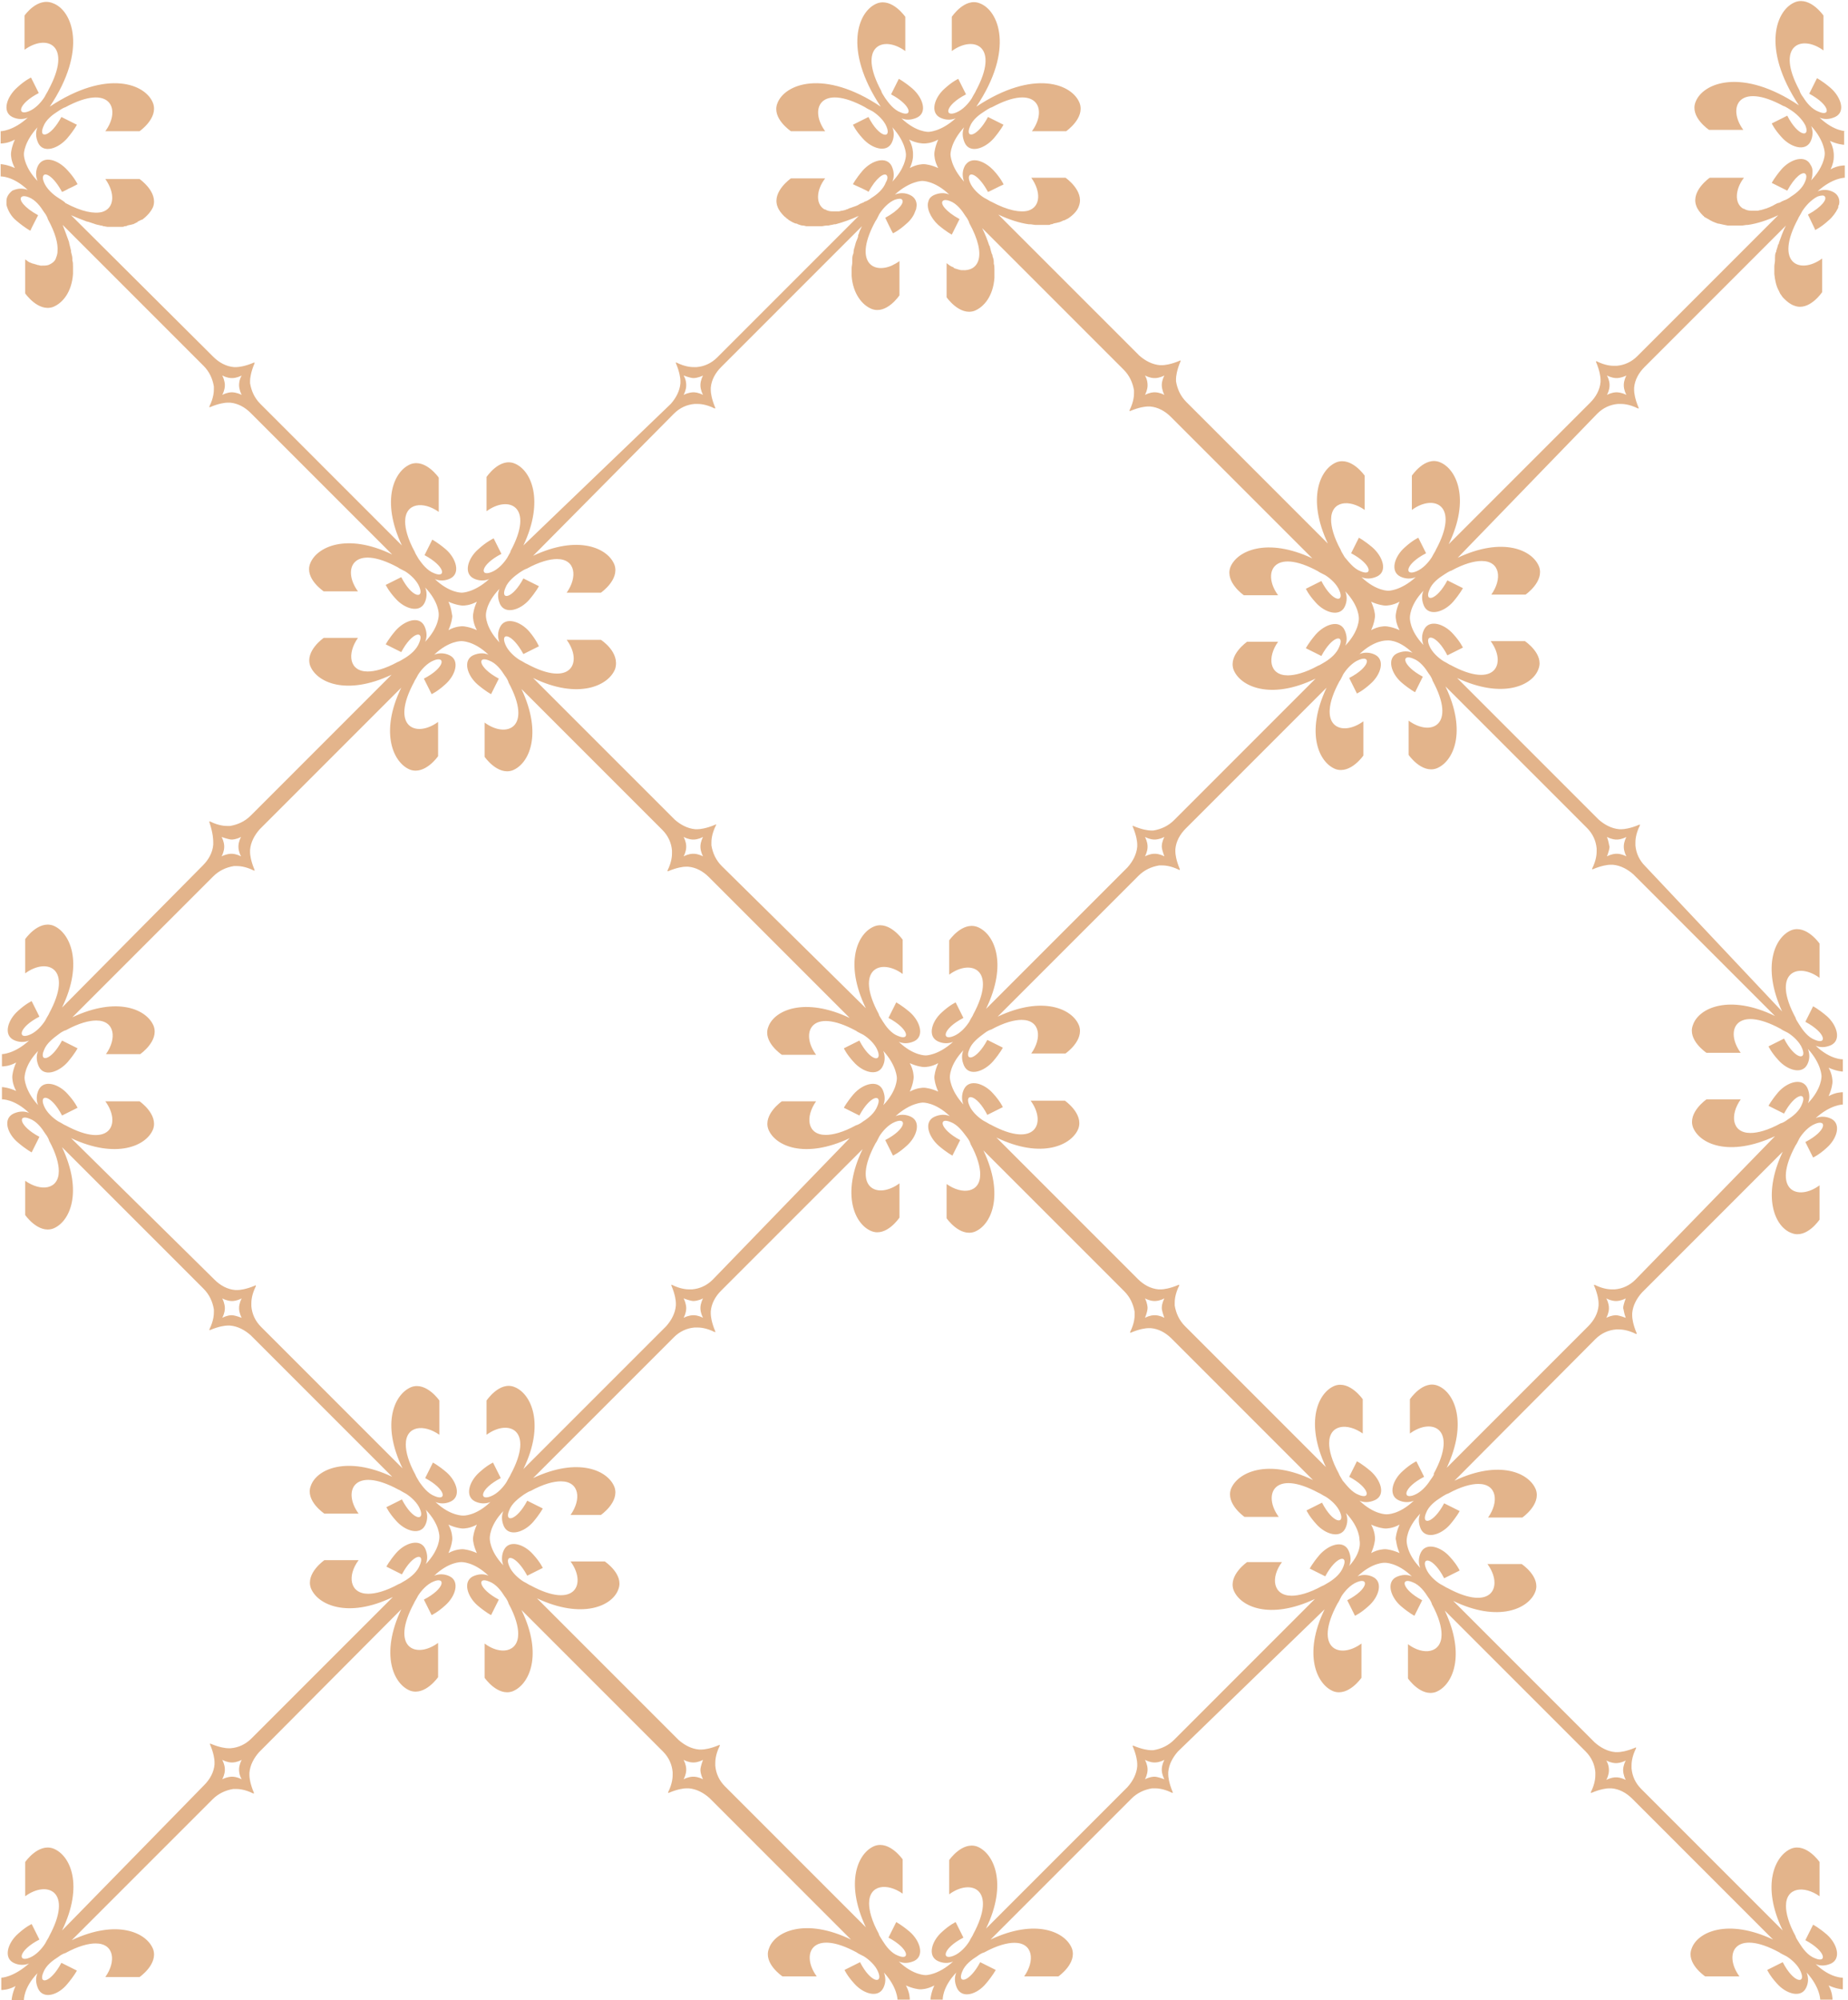 <?xml version="1.0" encoding="utf-8"?>
<!-- Generator: Adobe Illustrator 27.1.1, SVG Export Plug-In . SVG Version: 6.00 Build 0)  -->
<svg version="1.1" id="Layer_1" xmlns="http://www.w3.org/2000/svg" xmlns:xlink="http://www.w3.org/1999/xlink" x="0px" y="0px"
	 viewBox="0 0 286 309.5" style="enable-background:new 0 0 286 309.5;" xml:space="preserve">
<path style="fill:#E3B48B;" d="M285.8,20.3c0,0-1.9,0.1-4.2-2.1c0.7,0.3,1.5,0.3,2.4-0.1c1.7-0.8,0.9-3.1-0.7-4.5
	c-1.3-1.1-2.1-1.5-2.1-1.5s-1.2,2.4-1.2,2.4c3.2,1.7,3.4,3.6,1.5,2.8c-1.1-0.4-1.9-1.4-2.4-2.2c0,0,0,0,0,0c-0.4-0.5-0.6-1-0.6-1.1
	h0c0,0,0,0,0,0c0,0,0,0,0,0c0,0,0,0,0,0c0,0,0,0,0,0c-3.8-7,0.3-8.7,3.7-6.2V2.4c0,0-2-2.9-4.3-2.1c-3,1.1-5.4,7.1,0.5,16
	c-8.8-5.9-14.9-3.5-16-0.5c-0.9,2.3,2.1,4.3,2.1,4.3l5.3,0c-2.5-3.4-0.8-7.5,6.2-3.7c0,0,0,0,0,0c0,0,0,0,0,0c0,0,0,0,0,0
	c0.1,0,0.5,0.2,1.1,0.6c0.8,0.5,1.8,1.4,2.3,2.4c0.8,1.9-1.1,1.8-2.8-1.5c0,0-2.4,1.2-2.4,1.2s0.4,0.9,1.5,2.1
	c1.4,1.6,3.7,2.3,4.5,0.7c0.4-0.8,0.4-1.7,0.1-2.4c2.1,2.3,2.1,4.2,2.1,4.2s0,0,0,0.1c0,0.4-0.2,2.1-2.1,4.1c0.2-0.5,0.2-1,0.2-1.5
	c0-0.3-0.1-0.6-0.3-0.9c-0.8-1.6-3.1-0.9-4.5,0.7c-1.1,1.3-1.5,2.1-1.5,2.1s0,0,0,0c0,0,0,0,0,0s2.4,1.2,2.4,1.2
	c1.2-2.2,2.4-3,2.8-2.6c0.2,0.2,0.2,0.6,0,1.1c-0.4,1.1-1.4,1.9-2.2,2.4c-0.5,0.4-1,0.6-1.1,0.6c0,0,0,0,0,0c0,0,0,0,0,0
	c0,0,0,0,0,0c-0.1,0.1-0.3,0.1-0.4,0.2c-0.2,0.1-0.3,0.2-0.5,0.2c-0.3,0.1-0.6,0.3-0.8,0.4c-0.1,0.1-0.3,0.1-0.4,0.2
	c-0.2,0.1-0.3,0.1-0.5,0.2c-0.2,0.1-0.4,0.1-0.6,0.2c-0.1,0-0.3,0.1-0.4,0.1c-0.2,0-0.3,0.1-0.5,0.1c-0.1,0-0.2,0-0.3,0
	c-0.2,0-0.3,0-0.5,0c-0.1,0-0.2,0-0.2,0c-0.4,0-0.8-0.1-1.1-0.3c0,0,0,0-0.1,0c-1.4-0.8-1.3-3,0.1-4.8h0c0,0,0,0,0,0h-5.3
	c0,0-2.9,2-2.1,4.3c0.2,0.6,0.6,1.1,1.1,1.6c0,0,0.1,0,0.1,0.1c0.1,0.1,0.3,0.2,0.5,0.3c0,0,0.1,0.1,0.2,0.1
	c0.1,0.1,0.3,0.2,0.5,0.3c0.1,0,0.1,0.1,0.2,0.1c0.2,0.1,0.3,0.1,0.5,0.2c0.1,0,0.2,0.1,0.3,0.1c0,0,0,0,0.1,0
	c0.4,0.1,0.9,0.2,1.4,0.3c0.1,0,0.1,0,0.2,0c0.2,0,0.5,0,0.7,0c0.1,0,0.2,0,0.2,0c0.3,0,0.5,0,0.8,0c0.1,0,0.1,0,0.2,0
	c0.3,0,0.6-0.1,0.9-0.1c0,0,0.1,0,0.1,0c1.4-0.2,3-0.7,4.7-1.5l-21.8,21.8c-0.9,0.9-2,1.4-3.2,1.5c-0.2,0-0.3,0-0.4,0h0
	c-0.3,0-1.3,0-2.7-0.7c0,0-0.1,0-0.1,0c0,0,0,0.1,0,0.1c0.6,1.4,0.7,2.4,0.7,2.7c0,0.1,0,0.2,0,0.4c-0.1,1.2-0.7,2.3-1.6,3.2
	l-21.9,21.9c3.4-7,1.2-11.7-1.4-12.7c-2.3-0.9-4.3,2.1-4.3,2.1v5.3c3.4-2.5,7.5-0.8,3.7,6.2c0,0,0,0,0,0c0,0,0,0,0,0
	c0,0.1-0.3,0.5-0.6,1.1c-0.5,0.8-1.4,1.8-2.4,2.2c-1.9,0.8-1.8-1.1,1.5-2.8c0,0-1.2-2.4-1.2-2.4s-0.9,0.4-2.1,1.5
	c-1.6,1.4-2.3,3.7-0.7,4.5c0.8,0.4,1.7,0.4,2.4,0.1c-2.3,2.1-4.2,2.1-4.2,2.1s-1.9,0.1-4.2-2.1c0.7,0.3,1.5,0.3,2.4-0.1
	c1.7-0.8,0.9-3.1-0.7-4.5c-1.3-1.1-2.1-1.5-2.1-1.5s-1.2,2.4-1.2,2.4c3.2,1.7,3.4,3.6,1.5,2.8c-1.1-0.4-1.9-1.5-2.5-2.2
	c-0.3-0.5-0.6-1-0.6-1.1c0,0,0,0,0,0c0,0,0,0,0,0v0c-1.1-2-1.5-3.6-1.5-4.7c0-2.9,2.8-3.2,5.2-1.5v-5.3c0,0-2-2.9-4.3-2.1
	c-2.6,1-4.7,5.6-1.4,12.6l-21.9-21.9c-0.9-0.9-1.4-2-1.6-3.2c0-0.2,0-0.3,0-0.4v0c0-0.3,0.1-1.3,0.7-2.7c0-0.1,0-0.2-0.1-0.1
	c-1.4,0.6-2.4,0.7-2.7,0.7c-0.1,0-0.2,0-0.4,0c-1.2-0.1-2.3-0.7-3.2-1.5l-21.8-21.8c1.7,0.8,3.3,1.3,4.7,1.5c0.1,0,0.1,0,0.2,0
	c0.3,0,0.6,0.1,0.9,0.1c0.1,0,0.2,0,0.3,0c0.3,0,0.5,0,0.7,0c0.1,0,0.2,0,0.3,0c0.2,0,0.4,0,0.6,0c0.2,0,0.3,0,0.4-0.1
	c0.1,0,0.3,0,0.4-0.1c0.3-0.1,0.6-0.1,0.8-0.2c0,0,0,0,0.1,0c0.3-0.1,0.5-0.2,0.7-0.3c0,0,0.1,0,0.1,0c0.2-0.1,0.4-0.2,0.6-0.3
	c0,0,0,0,0,0c0.9-0.6,1.5-1.3,1.7-2c0.8-2.3-2.1-4.3-2.1-4.3h-5.3c0,0,0,0,0,0h0c1.5,2.1,1.5,4.5-0.5,5.1c-1.2,0.3-3.1,0-5.7-1.4h0
	v0c0,0,0,0,0,0c-0.1,0-0.5-0.3-1.1-0.6h0c-0.8-0.5-1.8-1.4-2.2-2.4c-0.2-0.5-0.2-0.8-0.1-1c0.3-0.6,1.6,0.1,2.9,2.5c0,0,0,0,0,0
	c0.1,0,1.8-0.9,2.3-1.1c0.1,0,0.1-0.1,0.1-0.1l0,0c0,0,0,0,0,0s-0.4-0.9-1.5-2.1c-1.3-1.4-3.1-2.1-4.1-1.2c0,0,0,0,0,0
	c-0.1,0.1-0.3,0.3-0.4,0.5c0,0,0,0,0,0c0,0,0,0,0,0c-0.4,0.8-0.4,1.6-0.1,2.4c-2.1-2.3-2.1-4.2-2.1-4.2h0c0-0.1,0-1.9,2.1-4.2
	c-0.3,0.7-0.3,1.5,0.1,2.4c0.8,1.7,3.1,0.9,4.5-0.7c1.1-1.3,1.5-2.1,1.5-2.1s-2.4-1.2-2.4-1.2c-1.7,3.2-3.6,3.4-2.8,1.5
	c0.4-1.1,1.5-1.9,2.3-2.4c0.6-0.4,1-0.6,1.1-0.6c0,0,0,0,0,0c0,0,0,0,0,0c0,0,0,0,0,0c7-3.8,8.7,0.3,6.2,3.7l5.3,0
	c0,0,2.9-2,2.1-4.3c-1.1-3-7.1-5.4-16,0.5c5.9-8.8,3.5-14.9,0.5-16c-2.3-0.9-4.3,2.1-4.3,2.1v5.3c3.4-2.5,7.5-0.8,3.7,6.2
	c0,0,0,0,0,0c0,0,0,0,0,0c0,0,0,0,0,0c0,0,0,0,0,0h0c0,0.1-0.3,0.5-0.6,1.1c0,0,0,0,0,0c-0.5,0.8-1.4,1.8-2.4,2.2
	c-1.9,0.8-1.8-1.1,1.5-2.8c0,0-1.2-2.4-1.2-2.4s-0.9,0.4-2.1,1.5c-1.6,1.4-2.3,3.7-0.7,4.5c0.8,0.4,1.7,0.4,2.4,0.1
	c-2.3,2.1-4.2,2.1-4.2,2.1s-1.9,0.1-4.2-2.1c0.7,0.3,1.5,0.3,2.4-0.1c1.7-0.8,0.9-3.1-0.7-4.5c-1.3-1.1-2.1-1.5-2.1-1.5
	s-1.2,2.4-1.2,2.4c3.2,1.7,3.4,3.6,1.5,2.8c-1.1-0.4-1.9-1.5-2.4-2.2c-0.3-0.5-0.6-0.9-0.6-1.1c0,0,0,0,0,0c0,0,0,0,0,0c0,0,0,0,0,0
	c0,0,0,0,0,0c0,0,0,0,0,0c0,0,0,0,0,0c-3.8-7,0.3-8.7,3.7-6.2l0-5.3c0,0-2-2.9-4.3-2.1c-3,1.1-5.4,7.1,0.5,16
	c-8.8-5.9-14.9-3.5-16-0.5c-0.9,2.3,2.1,4.3,2.1,4.3l5.3,0c-2.5-3.4-0.8-7.5,6.2-3.7c0,0,0,0,0,0c0,0,0,0,0,0c0,0,0,0,0,0
	c0,0,0,0,0,0c0,0,0,0,0,0c0.1,0.1,0.5,0.3,1.1,0.6c0,0,0,0,0,0c0.8,0.5,1.8,1.4,2.2,2.4c0.8,1.9-1.1,1.8-2.8-1.5
	c0,0-2.4,1.2-2.4,1.2s0.4,0.9,1.5,2.1c1.4,1.6,3.7,2.3,4.5,0.7c0.4-0.8,0.4-1.7,0.1-2.4c2.1,2.3,2.1,4.2,2.1,4.2s0,0,0,0.1
	c0,0.4-0.2,2.1-2.1,4.1c0.3-0.7,0.3-1.5-0.1-2.4c0,0,0,0,0,0c0,0,0,0,0,0c-0.8-1.6-3.1-0.9-4.5,0.7c-1.1,1.3-1.5,2.1-1.5,2.1
	s0,0,0,0c0,0,0,0,0,0s0.6,0.3,1.3,0.6c0.6,0.3,1.1,0.5,1.1,0.6c0,0,0,0,0,0c1.2-2.2,2.4-3,2.8-2.6c0.2,0.2,0.2,0.6-0.1,1.1
	c-0.4,1.1-1.4,1.9-2.2,2.4c-0.5,0.4-1,0.6-1.1,0.6c0,0,0,0,0,0c0,0,0,0,0,0c0,0,0,0,0,0c-0.1,0.1-0.3,0.2-0.4,0.2
	c-0.1,0.1-0.3,0.1-0.4,0.2c-0.3,0.2-0.6,0.3-0.9,0.4c-0.1,0-0.2,0.1-0.3,0.1c-0.2,0.1-0.4,0.1-0.5,0.2c-0.2,0.1-0.4,0.1-0.5,0.2
	c-0.2,0-0.3,0.1-0.5,0.1c-0.2,0-0.3,0.1-0.5,0.1c-0.1,0-0.2,0-0.3,0c-0.2,0-0.3,0-0.5,0c-0.1,0-0.2,0-0.2,0c-0.4,0-0.8-0.1-1.1-0.3
	c0,0,0,0-0.1,0c-1.4-0.8-1.3-3,0.1-4.8h0c0,0,0,0,0,0h-5.3c0,0-2.9,2-2.1,4.3c0.2,0.6,0.6,1.1,1.1,1.6c0,0,0,0,0,0
	c0.2,0.1,0.3,0.3,0.5,0.4c0,0,0.1,0,0.1,0.1c0.2,0.1,0.3,0.2,0.5,0.3c0.1,0,0.1,0.1,0.2,0.1c0.2,0.1,0.4,0.2,0.6,0.2
	c0.1,0,0.1,0.1,0.2,0.1c0.3,0.1,0.5,0.2,0.8,0.2c0.2,0,0.4,0.1,0.5,0.1c0.1,0,0.2,0,0.3,0c0.2,0,0.4,0,0.7,0c0.1,0,0.2,0,0.3,0
	c0.2,0,0.5,0,0.7,0c0.1,0,0.2,0,0.3,0c0.3,0,0.5-0.1,0.8-0.1c0.1,0,0.2,0,0.3,0c0.3-0.1,0.6-0.1,0.9-0.2c0.1,0,0.1,0,0.2,0
	c1.1-0.3,2.3-0.7,3.6-1.3l-21.9,21.9c-0.9,0.9-2,1.4-3.2,1.5c-0.2,0-0.3,0-0.4,0h0c-0.3,0-1.3,0-2.7-0.7c-0.1,0-0.2,0-0.1,0.1
	c0.6,1.4,0.7,2.4,0.7,2.7c0,0.1,0,0.2,0,0.4c-0.1,1.2-0.7,2.3-1.5,3.2L81,84.4c3.3-7,1.2-11.7-1.4-12.7c-2.3-0.9-4.3,2.1-4.3,2.1
	v5.3c3.4-2.5,7.5-0.8,3.7,6.2l0,0c0,0,0,0,0,0c0,0,0,0,0,0v0c0,0,0,0,0,0c0,0,0,0,0,0.1l-0.5,0.9c-0.5,0.8-1.4,1.8-2.4,2.2
	c-1.9,0.8-1.8-1.1,1.5-2.8c0,0-1.2-2.4-1.2-2.4S75.3,83.8,74,85c-1.6,1.4-2.3,3.7-0.7,4.5c0.8,0.4,1.7,0.4,2.4,0.1
	c-2.3,2.1-4.2,2.1-4.2,2.1s-1.9,0.1-4.2-2.1c0.7,0.3,1.6,0.3,2.4-0.1c1.6-0.8,0.9-3.1-0.7-4.5c-1.3-1.1-2.1-1.5-2.1-1.5
	s-1.2,2.4-1.2,2.4c3.2,1.7,3.4,3.6,1.5,2.8c-1.1-0.4-1.9-1.5-2.4-2.2c-0.3-0.5-0.6-1-0.6-1.1c0,0,0,0,0,0c0,0,0,0,0,0s0,0,0,0
	c0,0,0,0,0,0c-1.1-2-1.5-3.6-1.5-4.7c0-2.9,2.8-3.2,5.2-1.5v-5.3c0,0-2-2.9-4.3-2.1c-2.6,1-4.7,5.6-1.4,12.6L40.3,62.5
	c-0.9-0.9-1.4-2-1.6-3.2c0-0.2,0-0.3,0-0.4v0c0-0.3,0.1-1.3,0.7-2.7c0,0,0-0.1,0-0.1c0,0-0.1,0-0.1,0c-1.4,0.6-2.4,0.7-2.7,0.7
	c-0.1,0-0.2,0-0.4,0c-1.2-0.1-2.3-0.7-3.2-1.6L11,33.3c0.9,0.4,1.7,0.7,2.5,1c0,0,0,0,0.1,0c0.3,0.1,0.6,0.2,0.9,0.3
	c0.1,0,0.2,0.1,0.3,0.1c0.3,0.1,0.5,0.1,0.8,0.2c0.1,0,0.2,0,0.4,0.1c0.2,0,0.5,0.1,0.7,0.1c0.1,0,0.3,0,0.4,0c0.2,0,0.4,0,0.7,0
	c0.1,0,0.3,0,0.4,0c0.2,0,0.4,0,0.6,0c0.2,0,0.3,0,0.5-0.1c0.1,0,0.3,0,0.4-0.1c0.3-0.1,0.6-0.1,0.8-0.2c0,0,0.1,0,0.1,0
	c0.2-0.1,0.4-0.2,0.6-0.3c0,0,0.1,0,0.1-0.1c0.2-0.1,0.4-0.2,0.6-0.3c0,0,0,0,0.1,0c0.8-0.6,1.4-1.3,1.7-2c0.8-2.3-2.1-4.3-2.1-4.3
	h-5.3c0,0,0,0,0,0h0c1.5,2.1,1.5,4.5-0.5,5.1c-1.2,0.3-3.1,0-5.7-1.4c0,0,0,0,0,0C10,31.2,9.6,31,9,30.6c0,0,0,0,0,0
	c-0.8-0.5-1.8-1.4-2.2-2.4c-0.2-0.5-0.2-0.8-0.1-1c0.3-0.6,1.6,0.1,2.9,2.5c0,0,0,0,0,0c0,0,0.5-0.2,1-0.5c0.7-0.3,1.4-0.7,1.4-0.7
	s0,0,0,0c0,0,0,0,0,0s-0.4-0.9-1.5-2.1C9,24.7,6.8,24,5.9,25.6c0,0,0,0,0,0c0,0,0,0,0,0c-0.4,0.8-0.4,1.6-0.1,2.4
	c-1.9-2-2.1-3.7-2.1-4.1c0,0,0-0.1,0-0.1S3.7,22,5.8,19.7c-0.3,0.7-0.3,1.5,0.1,2.4c0.8,1.7,3.1,0.9,4.5-0.7
	c1.1-1.3,1.5-2.1,1.5-2.1s-2.4-1.2-2.4-1.2c-1.7,3.2-3.6,3.4-2.8,1.5c0.4-1.1,1.5-1.9,2.3-2.4c0.6-0.4,1-0.6,1.1-0.6c0,0,0,0,0,0
	c0,0,0,0,0,0c0,0,0,0,0,0c7-3.8,8.7,0.3,6.2,3.7l5.3,0c0,0,2.9-2,2.1-4.3c-1.1-3-7.1-5.4-16,0.5c5.9-8.8,3.5-14.9,0.5-16
	C5.8-0.5,3.8,2.4,3.8,2.4v5.3c3.4-2.5,7.5-0.8,3.7,6.2c0,0,0,0,0,0c0,0,0,0,0,0c0,0,0,0,0,0c0,0,0,0,0,0h0c0,0.1-0.3,0.5-0.6,1.1
	c0,0,0,0,0,0c-0.5,0.8-1.4,1.8-2.4,2.2c-1.9,0.8-1.8-1.1,1.5-2.8c0,0-1.2-2.4-1.2-2.4s-0.9,0.4-2.1,1.5C1,15,0.3,17.3,1.9,18.1
	c0.8,0.4,1.7,0.4,2.4,0.1c-2.3,2.1-4.2,2.1-4.2,2.1v1.9c0.2,0,1.1,0,2.2-0.6c-0.5,1.1-0.6,2-0.6,2.2c0,0,0,0,0,0
	c0,0.2,0,1.1,0.6,2.2c-1.1-0.5-2-0.6-2.2-0.6v0v1.9v0c0,0,1.9-0.1,4.2,2.1c-0.7-0.3-1.5-0.3-2.4,0.1C1.3,30,1,30.5,1,31.1
	c0,0.1,0,0.3,0,0.4c0,0.1,0,0.1,0,0.2c0.2,0.8,0.7,1.8,1.6,2.5c1.3,1.1,2.1,1.5,2.1,1.5s0,0,0,0c0-0.1,1.2-2.4,1.2-2.4
	c-2.2-1.2-3-2.4-2.6-2.8c0.2-0.2,0.6-0.2,1.1,0c1.1,0.4,1.9,1.5,2.4,2.3c0.4,0.5,0.6,1,0.6,1.1c0,0,0,0,0,0c0,0,0,0,0,0c0,0,0,0,0,0
	c0,0,0,0,0,0c1.2,2.2,1.6,3.8,1.5,5c0,0,0,0,0,0c0,0.5-0.2,0.9-0.3,1.2c0,0,0,0,0,0C8.4,40.5,8,40.8,7.5,41c0,0,0,0,0,0
	c-0.3,0.1-0.7,0.1-1.1,0.1c0,0,0,0-0.1,0C6.2,41.1,6,41,5.8,41c0,0,0,0,0,0c-0.2-0.1-0.4-0.1-0.6-0.2c0,0-0.1,0-0.1,0
	c-0.2-0.1-0.3-0.1-0.5-0.2c-0.1,0-0.1-0.1-0.2-0.1c-0.1-0.1-0.3-0.2-0.4-0.3c0,0-0.1,0-0.1-0.1v0c0,0,0,0,0,0v5.3c0,0,0,0,0,0v0
	c0,0,2,2.9,4.3,2.1c1.5-0.6,2.9-2.3,3.1-5.1c0,0,0,0,0,0c0-0.3,0-0.6,0-1c0-0.1,0-0.1,0-0.2c0-0.3,0-0.6-0.1-0.9c0-0.1,0-0.2,0-0.3
	c0-0.3-0.1-0.6-0.2-1c0-0.1,0-0.2,0-0.2c-0.1-0.4-0.2-0.8-0.3-1.2c0,0,0-0.1,0-0.1c-0.3-0.8-0.6-1.7-1-2.7l21.8,21.8
	c0.9,0.9,1.4,2,1.6,3.2c0,0.2,0,0.3,0,0.4v0c0,0.3,0,1.3-0.7,2.7c0,0,0,0.1,0,0.1c0,0,0.1,0,0.1,0c1.4-0.6,2.4-0.7,2.7-0.7
	c0.1,0,0.2,0,0.4,0c1.2,0.1,2.3,0.7,3.2,1.6l21.9,21.9c-7-3.4-11.7-1.2-12.7,1.4c-0.9,2.3,2.1,4.3,2.1,4.3h5.3
	c-2.5-3.4-0.8-7.5,6.2-3.7c0,0,0,0,0,0c0,0,0,0,0,0h0c0.1,0.1,0.5,0.3,1.1,0.6c0.8,0.5,1.8,1.4,2.2,2.4c0.8,1.9-1.1,1.8-2.8-1.5
	c0,0-2.4,1.2-2.4,1.2s0.4,0.9,1.5,2.1c1.4,1.6,3.7,2.3,4.5,0.7c0.4-0.8,0.4-1.7,0.1-2.4c2.2,2.3,2.1,4.2,2.1,4.2s0.1,1.9-2.1,4.2
	c0.3-0.7,0.3-1.5-0.1-2.4c-0.8-1.7-3.1-0.9-4.5,0.7c-1.1,1.3-1.5,2.1-1.5,2.1s2.4,1.2,2.4,1.2c1.7-3.2,3.6-3.4,2.8-1.5
	c-0.4,1.1-1.4,1.9-2.2,2.4c-0.5,0.3-1,0.6-1.1,0.6c0,0,0,0,0,0h0c0,0,0,0,0,0c-2,1.1-3.6,1.5-4.7,1.5c-2.9,0-3.2-2.8-1.5-5.2h-5.3
	c0,0-2.9,2-2.1,4.3c1,2.6,5.6,4.7,12.6,1.4l-21.8,21.8c-0.9,0.9-2,1.4-3.2,1.6c-0.2,0-0.3,0-0.4,0c0,0,0,0,0,0c-0.3,0-1.3,0-2.7-0.7
	c0,0-0.1,0-0.1,0c0,0,0,0.1,0,0.1C33,129,33,130,33,130.3c0,0.1,0,0.2,0,0.4c-0.1,1.2-0.7,2.3-1.6,3.2L9.6,155.9
	c3.4-7,1.2-11.7-1.4-12.7c-2.3-0.8-4.3,2.1-4.3,2.1v5.3c3.4-2.5,7.5-0.8,3.7,6.2c0,0,0,0,0,0c0,0,0,0,0,0c0,0.1-0.3,0.5-0.6,1.1
	c0,0,0,0,0,0c-0.5,0.8-1.4,1.8-2.4,2.2c-1.9,0.8-1.8-1.1,1.5-2.8c0,0-1.2-2.4-1.2-2.4s-0.9,0.4-2.1,1.5c-1.6,1.4-2.3,3.7-0.7,4.5
	c0.8,0.4,1.7,0.4,2.4,0.1c-2.3,2.1-4.2,2.1-4.2,2.1v1.9c0.2,0,1.1,0,2.2-0.6c-0.5,1.1-0.6,2-0.6,2.2c0,0,0,0,0,0
	c0,0.2,0,1.1,0.6,2.2c-1.1-0.5-2-0.6-2.2-0.6v1.9c0,0,1.9-0.1,4.2,2.1c-0.7-0.3-1.5-0.3-2.4,0.1c-1.7,0.8-1,3.1,0.7,4.5
	c1.3,1.1,2.1,1.5,2.1,1.5s1.2-2.4,1.2-2.4c-3.2-1.7-3.4-3.6-1.5-2.8c1.1,0.4,1.9,1.5,2.4,2.3c0.4,0.5,0.6,1,0.6,1.1c0,0,0,0,0,0v0
	c1.1,2,1.5,3.6,1.5,4.7c0,2.9-2.8,3.2-5.2,1.5v5.3c0,0,2,2.9,4.3,2.1c2.6-1,4.7-5.6,1.4-12.6l21.9,21.9c0.9,0.9,1.4,2,1.6,3.2
	c0,0.2,0,0.3,0,0.4v0c0,0.3,0,1.3-0.7,2.7c0,0.1,0,0.1,0.1,0.1c1.4-0.6,2.4-0.7,2.7-0.7c0.1,0,0.2,0,0.4,0c1.2,0.1,2.3,0.7,3.2,1.5
	l21.9,21.9c-7-3.3-11.7-1.2-12.6,1.4c-0.9,2.3,2.1,4.3,2.1,4.3h5.3c-2.5-3.4-0.8-7.5,6.2-3.7c0,0,0,0,0,0c0,0,0,0,0,0h0c0,0,0,0,0,0
	c0.1,0,0.5,0.3,1.1,0.6c0.8,0.5,1.8,1.4,2.2,2.4c0.8,1.9-1.1,1.8-2.8-1.5c0,0-2.4,1.2-2.4,1.2s0.4,0.9,1.5,2.1
	c1.4,1.6,3.7,2.3,4.5,0.7c0.4-0.8,0.4-1.7,0.1-2.4c2.2,2.3,2.1,4.2,2.1,4.2s0.1,1.9-2.1,4.2c0.3-0.7,0.3-1.5-0.1-2.4
	c-0.8-1.6-3.1-0.9-4.5,0.7c-1.1,1.3-1.5,2.1-1.5,2.1s2.4,1.2,2.4,1.2c1.7-3.2,3.6-3.4,2.8-1.5c-0.4,1.1-1.4,1.9-2.2,2.4
	c-0.5,0.3-1,0.6-1.1,0.6l0,0h0c0,0,0,0,0,0c-2,1.1-3.6,1.5-4.7,1.5c-2.9,0-3.3-2.8-1.5-5.2h-5.3c0,0-2.9,2-2.1,4.3
	c1,2.6,5.7,4.8,12.7,1.4l-21.9,21.9c-0.9,0.9-2,1.4-3.2,1.5c-0.2,0-0.3,0-0.4,0c0,0,0,0,0,0c-0.3,0-1.3-0.1-2.7-0.7
	c-0.1,0-0.2,0-0.1,0.1c0.6,1.4,0.7,2.4,0.7,2.7c0,0.1,0,0.2,0,0.4c-0.1,1.2-0.7,2.3-1.6,3.2L9.6,298.7c3.4-7,1.3-11.7-1.4-12.7
	c-2.3-0.8-4.3,2.1-4.3,2.1v5.3c3.4-2.5,7.5-0.8,3.7,6.2c0,0,0,0,0,0h0c0,0.1-0.3,0.5-0.6,1.1c-0.5,0.8-1.4,1.8-2.4,2.2
	c-1.9,0.8-1.8-1.1,1.5-2.8c0,0-1.2-2.4-1.2-2.4s-0.9,0.4-2.1,1.5c-1.6,1.4-2.3,3.7-0.7,4.5c0.8,0.4,1.7,0.4,2.4,0.1
	C2,306,0.2,306,0.2,306v1.9c0.2,0,1.1,0,2.2-0.6c-0.5,1.1-0.6,2-0.6,2.2c0,0,0,0,0,0h1.9c0,0-0.1-1.9,2.1-4.2
	c-0.3,0.7-0.3,1.5,0.1,2.4c0.8,1.7,3.1,1,4.5-0.7c1.1-1.3,1.5-2.1,1.5-2.1s-2.4-1.2-2.4-1.2c-1.7,3.2-3.6,3.4-2.8,1.5
	c0.4-1.1,1.5-1.9,2.3-2.4c0.5-0.4,1-0.6,1.1-0.6c0,0,0,0,0,0c2-1.1,3.6-1.5,4.7-1.5c2.9,0,3.2,2.8,1.5,5.2h5.3c0,0,2.9-2,2.1-4.3
	c-1-2.6-5.6-4.7-12.6-1.4l21.8-21.8c0.9-0.9,2-1.4,3.2-1.6c0.2,0,0.3,0,0.4,0c0,0,0,0,0,0c0.3,0,1.3,0,2.7,0.7c0.1,0,0.1,0,0.1-0.1
	c-0.6-1.4-0.7-2.4-0.7-2.7c0-0.1,0-0.2,0-0.4c0.1-1.2,0.7-2.3,1.5-3.2L62.1,249c-3.3,7-1.2,11.6,1.4,12.6c2.3,0.8,4.3-2.1,4.3-2.1
	v-5.3c-3.4,2.5-7.5,0.8-3.7-6.2c0,0,0,0,0,0v0l0,0c0-0.1,0.3-0.5,0.6-1.1c0.5-0.8,1.4-1.8,2.4-2.2c1.9-0.8,1.8,1.1-1.5,2.8
	c0,0,1.2,2.4,1.2,2.4s0.9-0.4,2.1-1.5c1.6-1.4,2.3-3.7,0.7-4.5c-0.8-0.4-1.7-0.4-2.4-0.1c2.3-2.2,4.2-2.1,4.2-2.1s1.9-0.1,4.2,2.1
	c-0.7-0.3-1.5-0.3-2.4,0.1c-1.6,0.8-0.9,3.1,0.7,4.5c1.3,1.1,2.1,1.5,2.1,1.5s1.2-2.4,1.2-2.4c-3.2-1.7-3.4-3.6-1.5-2.8
	c1.1,0.4,1.9,1.5,2.4,2.3c0.4,0.5,0.6,1,0.6,1.1v0h0v0c1.1,2,1.5,3.6,1.5,4.7c0,2.9-2.8,3.3-5.2,1.5v5.3c0,0,2,2.9,4.3,2.1
	c2.6-1,4.8-5.6,1.4-12.6l21.9,21.9c0.9,0.9,1.4,2,1.5,3.2c0,0.2,0,0.3,0,0.4c0,0,0,0,0,0c0,0.3,0,1.3-0.7,2.7c0,0,0,0.1,0,0.1
	c0,0,0.1,0,0.1,0c1.4-0.6,2.4-0.7,2.7-0.7c0.1,0,0.2,0,0.4,0c1.2,0.1,2.3,0.7,3.2,1.5l21.9,21.9c-7-3.4-11.8-1.3-12.7,1.4
	c-0.9,2.3,2.1,4.3,2.1,4.3h5.3c-2.5-3.4-0.8-7.5,6.2-3.7h0c0,0,0,0,0,0c0,0,0,0,0,0c0.1,0.1,0.5,0.3,1.1,0.6c0,0,0,0,0,0
	c0.8,0.5,1.8,1.4,2.2,2.4c0.8,1.9-1.1,1.8-2.8-1.5c0,0-2.4,1.2-2.4,1.2s0.4,0.9,1.5,2.1c1.4,1.6,3.7,2.3,4.5,0.7
	c0.4-0.8,0.4-1.6,0.1-2.4c2.1,2.3,2.1,4.2,2.1,4.2h1.9c0,0,0,0,0,0c0-0.2,0-1.1-0.6-2.2c1.1,0.5,2,0.6,2.2,0.6c0.2,0,1.1,0,2.2-0.6
	c-0.5,1.1-0.6,2-0.6,2.2c0,0,0,0,0,0h1.9c0,0-0.1-1.9,2.1-4.2c-0.3,0.7-0.3,1.5,0.1,2.4c0.8,1.7,3.1,1,4.5-0.7
	c1.1-1.3,1.5-2.1,1.5-2.1s-2.4-1.2-2.4-1.2c-1.7,3.2-3.6,3.4-2.8,1.5c0.4-1.1,1.5-1.9,2.3-2.4c0.5-0.4,1-0.6,1.1-0.6c0,0,0,0,0,0
	c2-1.1,3.6-1.5,4.7-1.5c2.9,0,3.2,2.8,1.5,5.2h5.3c0,0,2.9-2,2.1-4.3c-1-2.6-5.6-4.7-12.6-1.4l21.8-21.8c0.9-0.9,2-1.4,3.2-1.6
	c0.2,0,0.3,0,0.4,0c0,0,0,0,0,0c0.3,0,1.3,0,2.7,0.7c0,0,0.1,0,0.1,0c0,0,0-0.1,0-0.1c-0.6-1.4-0.7-2.4-0.7-2.7c0-0.1,0-0.2,0-0.4
	c0.1-1.2,0.7-2.3,1.5-3.2L205,249c-3.4,7-1.2,11.7,1.4,12.7c2.3,0.8,4.3-2.1,4.3-2.1v-5.3c-3.4,2.5-7.5,0.8-3.7-6.2v0c0,0,0,0,0,0
	c0.1-0.1,0.3-0.5,0.6-1.1c0,0,0,0,0,0c0.5-0.8,1.4-1.8,2.4-2.2c1.9-0.8,1.8,1.1-1.5,2.8c0,0,1.2,2.4,1.2,2.4s0.9-0.4,2.1-1.5
	c1.6-1.4,2.3-3.7,0.7-4.5c-0.8-0.4-1.7-0.4-2.4-0.1c2.3-2.2,4.2-2.1,4.2-2.1s1.9-0.1,4.2,2.1c-0.7-0.3-1.5-0.3-2.4,0.1
	c-1.6,0.8-0.9,3.1,0.7,4.5c1.3,1.1,2.1,1.5,2.1,1.5s1.2-2.4,1.2-2.4c-3.2-1.7-3.4-3.6-1.5-2.8c1.1,0.4,1.9,1.5,2.4,2.3
	c0.4,0.5,0.6,1,0.6,1.1v0c0,0,0,0,0,0v0c1.1,2,1.5,3.6,1.5,4.7c0,2.9-2.8,3.3-5.2,1.5v5.3c0,0,2,2.9,4.3,2.1c2.6-1,4.7-5.6,1.4-12.6
	l21.8,21.8c0.9,0.9,1.4,2,1.5,3.2c0,0.2,0,0.3,0,0.4c0,0,0,0,0,0c0,0.3,0,1.3-0.7,2.7c0,0.1,0,0.1,0.1,0.1c1.4-0.6,2.4-0.7,2.7-0.7
	c0.1,0,0.2,0,0.4,0c1.2,0.1,2.3,0.7,3.2,1.6l21.8,21.8c-7-3.3-11.7-1.2-12.6,1.4c-0.9,2.3,2.1,4.3,2.1,4.3h5.3
	c-2.5-3.4-0.8-7.5,6.2-3.7c0,0,0,0,0,0s0,0,0,0c0,0,0,0,0,0c0.1,0.1,0.5,0.3,1.1,0.6v0c0.8,0.5,1.8,1.4,2.2,2.4
	c0.8,1.9-1.1,1.8-2.8-1.5c0,0-2.4,1.2-2.4,1.2s0.4,0.9,1.5,2.1c1.4,1.6,3.7,2.3,4.5,0.7c0.4-0.8,0.4-1.6,0.1-2.4
	c2.1,2.3,2.1,4.2,2.1,4.2h1.9c0,0,0,0,0,0c0-0.2,0-1.1-0.6-2.2c1.1,0.5,2,0.6,2.2,0.6V306c0,0-1.9,0.1-4.2-2.1
	c0.7,0.3,1.5,0.3,2.4-0.1c1.6-0.8,0.9-3.1-0.7-4.5c-1.3-1.1-2.1-1.5-2.1-1.5s-1.2,2.4-1.2,2.4c3.2,1.7,3.4,3.6,1.5,2.8
	c-1.1-0.4-1.9-1.5-2.4-2.3c-0.3-0.5-0.6-0.9-0.6-1.1c0,0,0,0,0,0c0,0,0,0,0,0c-1.1-2-1.5-3.6-1.5-4.7c0-2.9,2.8-3.2,5.2-1.5v-5.3
	c0,0-2-2.9-4.3-2.1c-2.6,1-4.8,5.7-1.4,12.7l-21.9-21.9c-0.9-0.9-1.4-2-1.5-3.2c0-0.2,0-0.3,0-0.4v0c0-0.3,0-1.3,0.7-2.7
	c0-0.1,0-0.2-0.1-0.1c-1.4,0.6-2.4,0.7-2.7,0.7c-0.1,0-0.2,0-0.4,0c-1.2-0.1-2.3-0.7-3.2-1.5l-21.9-21.9c7,3.4,11.7,1.2,12.7-1.4
	c0.9-2.3-2.1-4.3-2.1-4.3h-5.3c2.5,3.4,0.8,7.5-6.2,3.7v0h0c0,0,0,0,0,0c-0.1,0-0.5-0.3-1.1-0.6c-0.8-0.5-1.8-1.4-2.2-2.4
	c-0.8-1.9,1.1-1.8,2.8,1.5c0,0,2.4-1.2,2.4-1.2s-0.4-0.9-1.5-2.1c-1.4-1.6-3.7-2.3-4.5-0.7c-0.4,0.8-0.4,1.7-0.1,2.4
	c-2.2-2.3-2.1-4.2-2.1-4.2s-0.1-1.9,2.1-4.2c-0.3,0.7-0.3,1.5,0.1,2.4c0.8,1.6,3.1,0.9,4.5-0.7c1.1-1.3,1.5-2.1,1.5-2.1
	s-2.4-1.2-2.4-1.2c-1.7,3.2-3.6,3.4-2.8,1.5c0.4-1.1,1.5-1.9,2.3-2.4c0.6-0.4,1-0.6,1.1-0.6c0,0,0,0,0,0c2-1.1,3.6-1.5,4.7-1.5
	c2.9,0,3.2,2.8,1.5,5.2h5.3c0,0,2.9-2,2.1-4.3c-1-2.6-5.6-4.7-12.6-1.4l21.8-21.9c0.9-0.9,2-1.4,3.2-1.5c0.2,0,0.3,0,0.4,0h0
	c0.3,0,1.3,0,2.7,0.7c0.1,0,0.1,0,0.1-0.1c-0.6-1.4-0.7-2.4-0.7-2.7c0-0.1,0-0.2,0-0.4c0.1-1.2,0.7-2.3,1.5-3.2l21.8-21.8
	c-3.3,7-1.2,11.7,1.4,12.6c2.3,0.9,4.3-2.1,4.3-2.1v-5.3c-3.4,2.5-7.5,0.8-3.7-6.2c0,0,0,0,0,0c0,0,0,0,0,0c0,0,0,0,0,0
	c0.1-0.1,0.3-0.5,0.6-1.1c0.5-0.8,1.4-1.8,2.4-2.2c1.9-0.8,1.8,1.1-1.5,2.8c0,0,1.2,2.4,1.2,2.4s0.9-0.4,2.1-1.5
	c1.6-1.4,2.3-3.7,0.7-4.5c-0.8-0.4-1.7-0.4-2.4-0.1c2.3-2.1,4.2-2.1,4.2-2.1v-1.9c-0.2,0-1.1,0-2.2,0.6c0.5-1.1,0.6-2,0.6-2.2
	c0,0,0,0,0,0c0-0.2,0-1.1-0.6-2.2c1.1,0.5,2,0.6,2.2,0.6v-1.9c0,0-1.9,0.1-4.2-2.1c0.7,0.3,1.5,0.3,2.4-0.1c1.6-0.8,0.9-3.1-0.7-4.5
	c-1.3-1.1-2.1-1.5-2.1-1.5s-1.2,2.4-1.2,2.4c3.2,1.7,3.4,3.6,1.5,2.8c-1.1-0.4-1.9-1.5-2.4-2.3c-0.3-0.5-0.6-0.9-0.6-1.1
	c0,0,0,0,0,0c0,0,0,0,0,0c0,0,0,0,0,0s0,0,0,0c-3.8-7,0.3-8.7,3.7-6.2v-5.3c0,0-2-2.9-4.3-2.1c-2.6,1-4.7,5.6-1.5,12.6L254.6,134
	c-0.9-0.9-1.4-2-1.5-3.2c0-0.2,0-0.3,0-0.4c0,0,0,0,0,0c0-0.3,0-1.3,0.7-2.7c0,0,0-0.1,0-0.1c0,0-0.1,0-0.1,0
	c-1.4,0.6-2.4,0.7-2.7,0.7c-0.1,0-0.2,0-0.4,0c-1.2-0.1-2.3-0.7-3.2-1.5l-21.9-21.9c7,3.3,11.7,1.2,12.6-1.4
	c0.9-2.3-2.1-4.3-2.1-4.3h-5.3c2.5,3.4,0.8,7.5-6.2,3.7h0c0,0,0,0,0,0c-0.1,0-0.5-0.3-1.1-0.6c0,0,0,0,0,0c-0.8-0.5-1.8-1.4-2.2-2.4
	c-0.8-1.9,1.1-1.8,2.8,1.5c0,0,2.4-1.2,2.4-1.2s-0.4-0.9-1.5-2.1c-1.4-1.6-3.7-2.3-4.5-0.7c-0.4,0.8-0.4,1.6-0.1,2.4
	c-2.2-2.3-2.1-4.2-2.1-4.2s-0.1-1.9,2.1-4.2c-0.3,0.7-0.3,1.5,0.1,2.4c0.8,1.6,3.1,0.9,4.5-0.7c1.1-1.3,1.5-2.1,1.5-2.1
	s-2.4-1.2-2.4-1.2c-1.7,3.2-3.6,3.4-2.8,1.5c0.4-1.1,1.5-1.9,2.3-2.4c0.6-0.4,1-0.6,1.1-0.6h0c2-1.1,3.6-1.5,4.7-1.5
	c2.9,0,3.2,2.8,1.5,5.2h5.3c0,0,2.9-2,2.1-4.3c-1-2.6-5.6-4.7-12.6-1.4L247.2,64c0.9-0.9,2-1.4,3.2-1.5c0.2,0,0.3,0,0.4,0h0
	c0.3,0,1.3,0,2.7,0.7c0,0,0.1,0,0.1,0c0,0,0-0.1,0-0.1c-0.6-1.4-0.7-2.4-0.7-2.7c0-0.1,0-0.2,0-0.4c0.1-1.2,0.7-2.3,1.6-3.2
	l21.9-21.9c-0.5,0.9-0.8,1.9-1.1,2.7c0,0.1,0,0.2-0.1,0.2c-0.1,0.4-0.2,0.7-0.3,1c0,0.1,0,0.2-0.1,0.3c-0.1,0.3-0.1,0.6-0.1,0.9
	c0,0.1,0,0.2,0,0.3c0,0.3-0.1,0.6-0.1,0.9c0,0.1,0,0.2,0,0.2c0,0.3,0,0.6,0,0.9c0,0,0,0.1,0,0.1c0.1,1,0.3,1.9,0.7,2.6c0,0,0,0,0,0
	c0.1,0.2,0.2,0.5,0.4,0.7c0,0,0,0,0,0c0.1,0.2,0.3,0.4,0.4,0.5c0,0,0,0,0,0c0.5,0.5,1,0.9,1.6,1.1c2.3,0.9,4.3-2.1,4.3-2.1V40
	c0,0,0,0,0,0v0c-3.4,2.5-7.5,0.8-3.7-6.2c0,0,0,0,0,0c0,0,0,0,0,0c0,0,0,0,0,0c0,0,0,0,0,0c0-0.1,0.3-0.5,0.6-1.1
	c0.5-0.8,1.4-1.8,2.4-2.3c0.6-0.2,1-0.2,1.1,0c0.4,0.4-0.4,1.6-2.6,2.8c0,0,0.9,1.9,1.1,2.3c0,0.1,0,0.1,0,0.1s0.9-0.4,2.1-1.5
	c0.6-0.5,1.1-1.2,1.4-1.8c0.1-0.1,0.1-0.3,0.1-0.4c0-0.1,0.1-0.2,0.1-0.2c0.2-0.8-0.1-1.6-0.9-2c-0.8-0.4-1.6-0.4-2.4-0.1
	c2.3-2.1,4.2-2.1,4.2-2.1v0v-1.9v0c-0.2,0-1.1,0-2.2,0.6c0.4-0.8,0.5-1.5,0.5-1.9c0-0.1,0-0.1,0-0.2c0,0,0,0,0,0c0,0,0-0.1,0-0.1
	c0,0,0,0,0,0h0c0,0,0,0,0,0c0-0.2,0-1.1-0.6-2.2c1.1,0.5,2,0.6,2.2,0.6V20.3z M35.9,60.7c-0.2,0-0.7,0-1.5,0.4l0,0
	c0.4-0.8,0.4-1.3,0.4-1.5v0c0-0.1,0-0.7-0.4-1.5c0.8,0.4,1.3,0.4,1.5,0.4c0.2,0,0.7,0,1.5-0.4C37,58.8,37,59.4,37,59.6c0,0,0,0,0,0
	c0,0.1,0,0.7,0.4,1.5C36.6,60.7,36,60.7,35.9,60.7z M37.4,275.3c-0.8-0.4-1.3-0.4-1.5-0.4c0,0,0,0,0,0c-0.1,0-0.7,0-1.5,0.4
	c0.4-0.8,0.4-1.3,0.4-1.5c0-0.2,0-0.7-0.4-1.5c0.8,0.4,1.3,0.4,1.5,0.4c0,0,0,0,0,0c0.2,0,0.7,0,1.5-0.4c-0.4,0.8-0.4,1.3-0.4,1.5
	C37,274,37,274.6,37.4,275.3z M248.6,272.4c0.8,0.4,1.3,0.4,1.5,0.4s0.7,0,1.5-0.4c-0.4,0.8-0.4,1.3-0.4,1.5c0,0,0,0,0,0
	c0,0.1,0,0.7,0.4,1.5c-0.8-0.4-1.3-0.4-1.5-0.4s-0.7,0-1.5,0.4c0.4-0.8,0.4-1.3,0.4-1.5c0,0,0,0,0,0
	C249,273.7,249,273.1,248.6,272.4z M212.2,93.1c1.1,0.5,2,0.6,2.2,0.6c0.2,0,1.1,0,2.2-0.6c-0.5,1.1-0.6,2-0.6,2.2c0,0,0,0,0,0
	c0,0.2,0,1.1,0.6,2.2c-1.1-0.5-2-0.6-2.2-0.6c-0.2,0-1.1,0-2.2,0.6c0.5-1.1,0.6-2,0.6-2.2c0,0,0,0,0,0
	C212.8,95,212.7,94.2,212.2,93.1z M177.2,58.1c0.8,0.4,1.3,0.4,1.5,0.4c0.2,0,0.7,0,1.5-0.4c-0.4,0.8-0.4,1.3-0.4,1.5v0
	c0,0.1,0,0.7,0.4,1.5c-0.8-0.4-1.3-0.4-1.5-0.4c-0.2,0-0.7,0-1.5,0.4c0.4-0.8,0.4-1.3,0.4-1.5v0C177.6,59.4,177.6,58.8,177.2,58.1z
	 M143,22.2c0.2,0,1.1,0,2.2-0.6c-0.5,1.1-0.6,2-0.6,2.2c0,0,0,0,0,0c0,0.2,0,1.1,0.6,2.2c-1.1-0.5-2-0.6-2.2-0.6
	c-0.2,0-1.1,0-2.2,0.6c0.4-0.8,0.5-1.5,0.5-1.9c0-0.1,0-0.1,0-0.2c0,0,0,0,0,0c0,0,0-0.1,0-0.1c0,0,0,0,0,0h0c0,0,0,0,0,0
	c0-0.2,0-1.1-0.6-2.2C141.9,22.2,142.8,22.2,143,22.2z M105.8,58.1c0.8,0.3,1.3,0.4,1.5,0.4h0c0.1,0,0.7,0,1.5-0.4
	c-0.4,0.8-0.4,1.3-0.4,1.5c0,0.2,0,0.7,0.4,1.5c-0.8-0.4-1.3-0.4-1.5-0.4h0c-0.1,0-0.7,0-1.5,0.4c0.4-0.8,0.4-1.3,0.4-1.5
	C106.2,59.4,106.2,58.8,105.8,58.1z M77.3,91.1c-0.3,0.7-0.3,1.5,0.1,2.4c0.8,1.6,3.1,0.9,4.5-0.7c1.1-1.3,1.5-2.1,1.5-2.1
	S81,89.5,81,89.5c-1.7,3.2-3.6,3.4-2.8,1.5c0.4-1.1,1.5-1.9,2.2-2.4c0.6-0.4,1-0.6,1.1-0.6c0,0,0,0,0,0c2-1.1,3.6-1.5,4.7-1.5
	c2.9,0,3.2,2.8,1.5,5.2H93c0,0,2.9-2,2.1-4.3c-1-2.6-5.6-4.7-12.6-1.4L104.3,64c0.9-0.9,2-1.4,3.2-1.5c0.2,0,0.3,0,0.4,0
	c0,0,0,0,0,0c0.3,0,1.3,0,2.7,0.7c0.1,0,0.1,0,0.1-0.1c-0.6-1.4-0.7-2.4-0.7-2.7c0-0.1,0-0.2,0-0.4c0.1-1.2,0.7-2.3,1.6-3.2
	l21.8-21.8c-0.2,0.4-0.4,0.8-0.5,1.2c-0.1,0.1-0.1,0.3-0.1,0.4c-0.1,0.4-0.3,0.7-0.4,1.1c0,0.1-0.1,0.3-0.1,0.4
	c-0.1,0.3-0.2,0.6-0.2,0.9c0,0.1,0,0.2-0.1,0.4c-0.1,0.3-0.1,0.6-0.1,0.9c0,0.1,0,0.2,0,0.3c0,0.3-0.1,0.6-0.1,0.9
	c0,0.1,0,0.1,0,0.2c0,0.3,0,0.7,0,1c0,0,0,0,0,0c0.2,2.7,1.6,4.5,3.1,5.1c2.3,0.9,4.3-2.1,4.3-2.1l0-1.1l0-4.2c0,0,0,0,0,0v0
	c-0.4,0.3-0.8,0.5-1.2,0.7c-3,1.3-5.9-0.7-2.5-6.9c0,0,0,0,0,0c0,0,0,0,0,0c0,0,0,0,0,0c0,0,0,0,0,0c0,0,0,0,0,0
	c0.1-0.1,0.3-0.5,0.6-1.1c0,0,0,0,0,0c0.5-0.8,1.4-1.8,2.4-2.2c0.6-0.2,1-0.2,1.1,0c0.4,0.4-0.4,1.6-2.6,2.8c0,0,1.1,2.3,1.2,2.4
	c0,0,0,0,0,0s0.9-0.4,2.1-1.5c0.6-0.5,1.1-1.2,1.3-1.8c0.1-0.2,0.1-0.3,0.2-0.5c0,0,0-0.1,0-0.1c0.2-0.8-0.1-1.6-0.9-2
	c-0.8-0.4-1.6-0.4-2.4-0.1c2.3-2.1,4.2-2.1,4.2-2.1s1.9-0.1,4.2,2.1c-0.7-0.3-1.5-0.3-2.4,0.1c-0.4,0.2-0.7,0.5-0.8,0.9
	c-0.4,1,0.3,2.6,1.5,3.7c1.3,1.1,2.1,1.5,2.1,1.5s0,0,0,0c0,0,0,0,0,0s1.2-2.4,1.2-2.4c-2.2-1.2-3-2.4-2.6-2.8
	c0.2-0.2,0.6-0.2,1.1,0c1.1,0.4,1.9,1.5,2.4,2.3c0.4,0.5,0.6,1,0.6,1.1c0,0,0,0,0,0c0,0,0,0,0,0c0,0,0,0,0,0c0,0,0,0,0,0
	c2.9,5.3,1.3,7.5-1.1,7.3c0,0,0,0-0.1,0c-0.2,0-0.4-0.1-0.5-0.1c0,0,0,0,0,0c-0.2-0.1-0.4-0.1-0.6-0.2c0,0-0.1,0-0.1-0.1
	c-0.1-0.1-0.3-0.1-0.4-0.2c-0.1,0-0.1-0.1-0.2-0.1c-0.1-0.1-0.3-0.2-0.4-0.3c0,0-0.1-0.1-0.1-0.1v0c0,0,0,0,0,0v5.3c0,0,0,0,0,0v0
	c0,0,2,2.9,4.3,2.1c1.5-0.6,2.9-2.3,3.1-5.1c0,0,0,0,0-0.1c0-0.3,0-0.6,0-1c0-0.1,0-0.1,0-0.2c0-0.3,0-0.6-0.1-0.9
	c0-0.1,0-0.2,0-0.3c0-0.3-0.1-0.6-0.2-0.9c0-0.1,0-0.2-0.1-0.3c-0.1-0.3-0.2-0.7-0.3-1.1c0-0.1,0-0.1-0.1-0.2
	c-0.3-0.9-0.6-1.7-1.1-2.7l21.9,21.9c0.9,0.9,1.4,2,1.6,3.2c0,0.2,0,0.3,0,0.4c0,0,0,0,0,0c0,0.3,0,1.3-0.7,2.7c0,0.1,0,0.1,0.1,0.1
	c1.4-0.6,2.4-0.7,2.7-0.7c0.1,0,0.2,0,0.4,0c1.2,0.1,2.3,0.7,3.2,1.6l21.9,21.9c-7-3.3-11.7-1.2-12.7,1.4c-0.8,2.3,2.1,4.3,2.1,4.3
	h5.3c-2.5-3.4-0.8-7.5,6.2-3.7h0c0,0,0,0,0,0c0,0,0,0,0,0h0c0.1,0.1,0.5,0.3,1.1,0.6c0,0,0,0,0,0c0.8,0.5,1.8,1.4,2.2,2.4
	c0.8,1.9-1.1,1.8-2.8-1.5c0,0-2.4,1.2-2.4,1.2s0.4,0.9,1.5,2.1c1.4,1.6,3.7,2.3,4.5,0.7c0.4-0.8,0.4-1.7,0.1-2.4
	c2.2,2.3,2.1,4.2,2.1,4.2s0.1,1.9-2.1,4.2c0.3-0.7,0.3-1.5-0.1-2.4c-0.8-1.7-3.1-0.9-4.5,0.7c-1.1,1.3-1.5,2.1-1.5,2.1
	s2.4,1.2,2.4,1.2c1.7-3.2,3.6-3.4,2.8-1.5c-0.4,1.1-1.4,1.9-2.2,2.4h0c-0.5,0.3-1,0.6-1.1,0.6c0,0,0,0,0,0c0,0,0,0,0,0c0,0,0,0,0,0
	c-2,1.1-3.6,1.5-4.7,1.5c-2.9,0-3.2-2.8-1.5-5.2H193c0,0-2.9,2-2.1,4.3c1,2.6,5.7,4.8,12.7,1.4l-21.9,21.9c-0.9,0.9-2,1.4-3.2,1.6
	c-0.2,0-0.3,0-0.4,0h0c-0.3,0-1.3-0.1-2.7-0.7c-0.1,0-0.2,0-0.1,0.1c0.6,1.4,0.7,2.4,0.7,2.7c0,0.1,0,0.2,0,0.4
	c-0.1,1.2-0.7,2.3-1.5,3.2l-21.9,21.9c3.4-7,1.3-11.7-1.4-12.7c-2.3-0.8-4.3,2.1-4.3,2.1v5.3c3.4-2.5,7.5-0.8,3.7,6.2c0,0,0,0,0,0
	c0,0,0,0,0,0c0,0.1-0.3,0.5-0.6,1.1l0,0c-0.5,0.8-1.4,1.8-2.4,2.2c-1.9,0.8-1.8-1.1,1.5-2.8c0,0-1.2-2.4-1.2-2.4s-0.9,0.4-2.1,1.5
	c-1.6,1.4-2.3,3.7-0.7,4.5c0.8,0.4,1.7,0.4,2.4,0.1c-2.3,2.1-4.2,2.1-4.2,2.1s-1.9,0.1-4.2-2.1c0.7,0.3,1.5,0.3,2.4-0.1
	c1.6-0.8,0.9-3.1-0.7-4.5c-1.3-1.1-2.1-1.5-2.1-1.5s-1.2,2.4-1.2,2.4c3.2,1.7,3.4,3.6,1.5,2.8c-1.1-0.4-1.9-1.5-2.4-2.3
	c-0.3-0.5-0.6-0.9-0.6-1.1c0,0,0,0,0,0c0,0,0,0,0,0c0,0,0,0,0,0c-3.8-7,0.3-8.7,3.7-6.2l0-5.3c0,0-2-2.9-4.3-2.1
	c-2.7,1-4.8,5.7-1.4,12.7L111.7,134c-0.9-0.9-1.4-2-1.6-3.2c0-0.2,0-0.3,0-0.4v0c0-0.3,0-1.3,0.7-2.7c0.1-0.1,0-0.2-0.1-0.1
	c-1.4,0.6-2.4,0.7-2.7,0.7c-0.1,0-0.2,0-0.4,0c-1.2-0.1-2.3-0.7-3.2-1.5l-21.9-21.9c7,3.4,11.7,1.2,12.7-1.4C96,100.9,93,99,93,99
	h-5.3c2.5,3.4,0.8,7.5-6.2,3.7c0,0,0,0,0,0h0c-0.1,0-0.5-0.3-1.1-0.6c0,0,0,0,0,0c-0.8-0.5-1.8-1.4-2.2-2.4c-0.8-1.9,1-1.8,2.8,1.5
	c0,0,2.4-1.2,2.4-1.2S83,99,81.9,97.7c-1.4-1.6-3.7-2.3-4.5-0.7c-0.4,0.8-0.4,1.6-0.1,2.4c-2.2-2.3-2.1-4.2-2.1-4.2
	S75.1,93.4,77.3,91.1z M180.2,132.5c-0.8-0.4-1.3-0.4-1.5-0.4c0,0,0,0,0,0c-0.2,0-0.7,0-1.5,0.4c0.4-0.8,0.4-1.3,0.4-1.5
	c0-0.2,0-0.7-0.4-1.5c0.8,0.4,1.3,0.4,1.5,0.4c0,0,0,0,0,0c0.1,0,0.7,0,1.5-0.4c-0.4,0.8-0.4,1.3-0.4,1.5
	C179.8,131.2,179.9,131.7,180.2,132.5z M145.2,168.9c-1.1-0.5-2-0.6-2.2-0.6c-0.2,0-1.1,0-2.2,0.6c0.5-1.1,0.6-2,0.6-2.2
	c0,0,0,0,0,0c0-0.2,0-1.1-0.6-2.2c1.1,0.5,2,0.6,2.2,0.6c0.2,0,1.1,0,2.2-0.6c-0.5,1.1-0.6,2-0.6,2.2c0,0,0,0,0,0
	C144.6,166.9,144.7,167.8,145.2,168.9z M108.8,132.5c-0.8-0.4-1.3-0.4-1.5-0.4s-0.7,0-1.5,0.4c0.4-0.8,0.4-1.3,0.4-1.5c0,0,0,0,0,0
	c0-0.2,0-0.7-0.4-1.5c0.8,0.4,1.3,0.4,1.5,0.4s0.7,0,1.5-0.4c-0.4,0.8-0.4,1.3-0.4,1.5c0,0,0,0,0,0
	C108.4,131.2,108.4,131.7,108.8,132.5z M69.4,93.1c1.1,0.5,2,0.6,2.2,0.6c0.2,0,1.1,0,2.2-0.6c-0.5,1.1-0.6,2-0.6,2.2c0,0,0,0,0,0
	c0,0.2,0,1.1,0.6,2.2c-1.1-0.5-2-0.6-2.2-0.6c-0.2,0-1.1,0-2.2,0.6c0.5-1.1,0.6-2,0.6-2.2c0,0,0,0,0,0C69.9,95,69.9,94.2,69.4,93.1z
	 M35.8,129.9C35.9,129.9,35.9,129.9,35.8,129.9c0.2,0,0.7,0,1.5-0.4c-0.4,0.8-0.4,1.3-0.4,1.5c0,0.2,0,0.7,0.4,1.5l0,0
	c-0.8-0.4-1.3-0.4-1.5-0.4c0,0,0,0,0,0c-0.1,0-0.7,0-1.5,0.4c0.4-0.8,0.4-1.3,0.4-1.5c0-0.2,0-0.7-0.4-1.5l0,0
	C35.1,129.8,35.7,129.9,35.8,129.9z M37.4,203.9c-0.8-0.3-1.3-0.4-1.5-0.4c-0.2,0-0.7,0-1.5,0.4c0.4-0.8,0.4-1.3,0.4-1.5v0
	c0-0.1,0-0.7-0.4-1.5c0.8,0.4,1.3,0.4,1.5,0.4c0.2,0,0.7,0,1.5-0.4c-0.4,0.8-0.4,1.3-0.4,1.5v0C37,202.6,37,203.1,37.4,203.9z
	 M67.4,232.4c0.7,0.3,1.6,0.3,2.4-0.1c1.6-0.8,0.9-3.1-0.7-4.5c-1.3-1.1-2.1-1.5-2.1-1.5s-1.2,2.4-1.2,2.4c3.2,1.7,3.4,3.6,1.5,2.8
	c-1.1-0.4-1.9-1.5-2.4-2.2c-0.3-0.5-0.6-1-0.6-1.1c0,0,0,0,0,0v0c0,0,0,0,0,0c0,0,0,0,0,0c-1.1-2-1.5-3.6-1.5-4.7
	c0-2.9,2.8-3.2,5.2-1.5v-5.3c0,0-2-2.9-4.3-2.1c-2.6,1-4.8,5.6-1.4,12.6l-21.9-21.9c-0.9-0.9-1.4-2-1.5-3.2c0-0.2,0-0.3,0-0.4
	c0,0,0,0,0,0c0-0.3,0-1.3,0.7-2.7c0-0.1,0-0.2-0.1-0.1c-1.4,0.6-2.4,0.7-2.7,0.7c-0.1,0-0.2,0-0.4,0c-1.2-0.1-2.3-0.7-3.2-1.6
	L11,176.1c7,3.3,11.7,1.2,12.7-1.4c0.8-2.3-2.1-4.3-2.1-4.3h-5.3c2.5,3.4,0.8,7.5-6.2,3.7c0,0,0,0,0,0c-0.1,0-0.5-0.3-1.1-0.6
	c0,0,0,0,0,0c-0.8-0.5-1.8-1.4-2.2-2.4c-0.8-1.9,1.1-1.8,2.8,1.5c0,0,2.4-1.2,2.4-1.2s-0.4-0.9-1.5-2.1c-1.4-1.6-3.7-2.3-4.5-0.7
	c-0.4,0.8-0.4,1.7-0.1,2.4c-2.1-2.3-2.1-4.2-2.1-4.2s-0.1-1.9,2.1-4.2c-0.3,0.7-0.3,1.5,0.1,2.4c0.8,1.7,3.1,0.9,4.5-0.7
	c1.1-1.3,1.5-2.1,1.5-2.1s-2.4-1.2-2.4-1.2c-1.7,3.2-3.6,3.4-2.8,1.5c0.4-1.1,1.5-1.9,2.3-2.5c0.5-0.4,1-0.6,1.1-0.6c0,0,0,0,0,0
	c2-1.1,3.6-1.5,4.7-1.5c2.9,0,3.2,2.8,1.5,5.2h5.3c0,0,2.9-2,2.1-4.3c-1-2.6-5.6-4.7-12.6-1.4l21.8-21.8c0.9-0.9,2-1.4,3.2-1.6
	c0.2,0,0.3,0,0.4,0h0c0.3,0,1.3,0,2.7,0.7c0,0,0.1,0,0.1,0c0,0,0,0,0,0c0,0,0,0,0-0.1c-0.6-1.4-0.7-2.4-0.7-2.7c0-0.1,0-0.2,0-0.4
	c0.1-1.2,0.7-2.3,1.5-3.2l21.9-21.9c-3.4,7-1.2,11.7,1.4,12.7c2.3,0.8,4.3-2.1,4.3-2.1v-5.3c-3.4,2.5-7.5,0.8-3.7-6.2c0,0,0,0,0,0
	c0,0,0,0,0,0c0,0,0,0,0,0l0,0c0-0.1,0.3-0.5,0.6-1.1v0c0.5-0.8,1.4-1.8,2.4-2.2c1.9-0.8,1.8,1.1-1.5,2.8c0,0,1.2,2.4,1.2,2.4
	s0.9-0.4,2.1-1.5c1.6-1.4,2.3-3.7,0.7-4.5c-0.8-0.4-1.7-0.4-2.4-0.1c2.3-2.2,4.2-2.1,4.2-2.1s1.9-0.1,4.2,2.1
	c-0.7-0.3-1.5-0.3-2.4,0.1c-1.6,0.8-0.9,3.1,0.7,4.5c1.3,1.1,2.1,1.5,2.1,1.5s1.2-2.4,1.2-2.4c-3.2-1.7-3.4-3.6-1.5-2.8
	c1.1,0.4,1.9,1.5,2.4,2.3c0.4,0.5,0.6,1,0.6,1.1c0,0,0,0,0,0h0c0,0,0,0,0,0c3.8,7-0.3,8.7-3.7,6.2v5.3c0,0,2,2.9,4.3,2.1
	c2.6-1,4.7-5.6,1.4-12.6l21.8,21.8c0.9,0.9,1.4,2,1.5,3.2c0,0.2,0,0.3,0,0.4c0,0,0,0,0,0c0,0.3,0,1.3-0.7,2.7c0,0.1,0,0.1,0.1,0.1
	c1.4-0.6,2.4-0.7,2.7-0.7c0.1,0,0.2,0,0.4,0c1.2,0.1,2.3,0.7,3.2,1.6l21.8,21.8c-7-3.3-11.7-1.2-12.6,1.4c-0.9,2.3,2.1,4.3,2.1,4.3
	h5.3c-2.5-3.4-0.8-7.5,6.2-3.7h0c0,0,0,0,0,0c0,0,0,0,0,0c0.1,0.1,0.5,0.3,1.1,0.6c0,0,0,0,0,0c0.8,0.5,1.8,1.4,2.2,2.4
	c0.8,1.9-1.1,1.8-2.8-1.5c0,0-2.4,1.2-2.4,1.2s0.4,0.9,1.5,2.1c1.4,1.6,3.7,2.3,4.5,0.7c0.4-0.8,0.4-1.6,0.1-2.4
	c2.1,2.3,2.1,4.2,2.1,4.2s0.1,1.9-2.1,4.2c0.3-0.7,0.3-1.5-0.1-2.4c-0.8-1.6-3.1-0.9-4.5,0.7c-1.1,1.3-1.5,2.1-1.5,2.1
	s2.4,1.2,2.4,1.2c1.7-3.2,3.6-3.4,2.8-1.5c-0.4,1.1-1.4,1.9-2.2,2.4c-0.5,0.4-1,0.6-1.1,0.6c0,0,0,0,0,0c0,0,0,0,0,0h0
	c-2,1.1-3.6,1.5-4.7,1.5c-2.9,0-3.2-2.8-1.5-5.2h-5.3c0,0-2.9,2-2.1,4.3c1,2.6,5.6,4.7,12.6,1.4L110.3,198c-0.9,0.9-2,1.4-3.2,1.5
	c-0.2,0-0.3,0-0.4,0h0c-0.3,0-1.3,0-2.7-0.7c0,0-0.1,0-0.1,0c0,0,0,0.1,0,0.1c0.6,1.4,0.7,2.4,0.7,2.7c0,0.1,0,0.2,0,0.4
	c-0.1,1.2-0.7,2.3-1.5,3.2L81,227.3c3.4-7,1.2-11.7-1.4-12.7c-2.3-0.9-4.3,2.1-4.3,2.1v5.3c3.4-2.5,7.5-0.8,3.7,6.2c0,0,0,0,0,0v0
	c0,0.1-0.3,0.5-0.6,1.1c-0.5,0.8-1.4,1.8-2.4,2.2c-1.9,0.8-1.8-1.1,1.5-2.8c0,0-1.2-2.4-1.2-2.4s-0.9,0.4-2.1,1.5
	c-1.6,1.4-2.3,3.7-0.7,4.5c0.8,0.4,1.7,0.4,2.4,0.1c-2.3,2.2-4.2,2.1-4.2,2.1S69.7,234.6,67.4,232.4z M105.8,200.9
	c0.8,0.3,1.3,0.4,1.5,0.4c0,0,0,0,0,0c0.1,0,0.7,0,1.5-0.4c-0.4,0.8-0.4,1.3-0.4,1.5c0,0.2,0,0.7,0.4,1.5l0,0
	c-0.8-0.4-1.3-0.4-1.5-0.4h0c-0.1,0-0.7,0-1.5,0.4c0.4-0.8,0.4-1.3,0.4-1.5C106.2,202.3,106.2,201.7,105.8,200.9z M73.8,240.3
	c-1.1-0.5-2-0.6-2.2-0.6c-0.2,0-1.1,0-2.2,0.6c0.5-1.1,0.6-2,0.6-2.2c0,0,0,0,0,0c0-0.2,0-1.1-0.6-2.2c1.1,0.5,2,0.6,2.2,0.6
	c0.2,0,1.1,0,2.2-0.6c-0.5,1.1-0.6,2-0.6,2.2c0,0,0,0,0,0C73.2,238.4,73.3,239.2,73.8,240.3z M108.8,275.3c-0.8-0.4-1.3-0.4-1.5-0.4
	c-0.2,0-0.7,0-1.5,0.4l0,0c0.4-0.8,0.4-1.3,0.4-1.5c0,0,0,0,0,0c0-0.2,0-0.7-0.4-1.5c0.8,0.4,1.3,0.4,1.5,0.4s0.7,0,1.5-0.4l0,0
	c-0.3,0.8-0.4,1.3-0.4,1.5v0C108.4,274,108.4,274.5,108.8,275.3z M178.7,274.9C178.7,274.9,178.7,274.9,178.7,274.9
	c-0.2,0-0.7,0-1.5,0.4c0.4-0.8,0.4-1.3,0.4-1.5c0-0.2,0-0.7-0.4-1.5l0,0c0.8,0.4,1.3,0.4,1.5,0.4c0,0,0,0,0,0c0.2,0,0.7,0,1.5-0.4
	c-0.4,0.8-0.4,1.3-0.4,1.5c0,0.2,0,0.7,0.4,1.5l0,0C179.4,275,178.9,274.9,178.7,274.9z M208.8,242.3c0.3-0.7,0.3-1.5-0.1-2.4
	c-0.8-1.7-3.1-0.9-4.5,0.7c-1.1,1.3-1.5,2.1-1.5,2.1s2.4,1.2,2.4,1.2c1.7-3.2,3.6-3.4,2.8-1.5c-0.4,1.1-1.4,1.9-2.2,2.4h0
	c-0.5,0.3-1,0.6-1.1,0.6l0,0c0,0,0,0,0,0c0,0,0,0,0,0c-2,1.1-3.6,1.5-4.7,1.5c-2.9,0-3.3-2.8-1.5-5.2H193c0,0-2.9,2-2.1,4.3
	c1,2.6,5.6,4.7,12.6,1.4l-21.8,21.8c-0.9,0.9-2,1.4-3.2,1.6c-0.2,0-0.3,0-0.4,0c0,0,0,0,0,0c-0.3,0-1.3-0.1-2.7-0.7c0,0-0.1,0-0.1,0
	c0,0,0,0.1,0,0.1c0.6,1.4,0.7,2.4,0.7,2.7c0,0.1,0,0.2,0,0.4c-0.1,1.2-0.7,2.3-1.5,3.2l-21.9,21.9c3.4-7,1.2-11.7-1.4-12.7
	c-2.3-0.8-4.3,2.1-4.3,2.1v5.3c3.4-2.5,7.5-0.8,3.7,6.2c0,0,0,0,0,0c0,0,0,0,0,0c0,0.1-0.3,0.5-0.6,1.1h0c-0.5,0.8-1.4,1.8-2.4,2.2
	c-1.9,0.8-1.8-1.1,1.5-2.8c0,0-1.2-2.4-1.2-2.4s-0.9,0.4-2.1,1.5c-1.6,1.4-2.3,3.7-0.7,4.5c0.8,0.4,1.7,0.4,2.4,0.1
	c-2.3,2.1-4.2,2.1-4.2,2.1s-1.9,0.1-4.2-2.1c0.7,0.3,1.5,0.3,2.4-0.1c1.6-0.8,0.9-3.1-0.7-4.5c-1.3-1.1-2.1-1.5-2.1-1.5
	s-1.2,2.4-1.2,2.4c3.2,1.7,3.4,3.6,1.5,2.8c-1.1-0.4-1.9-1.5-2.4-2.3c-0.3-0.5-0.6-0.9-0.6-1.1c0,0,0,0,0,0c0,0,0,0,0,0c0,0,0,0,0,0
	c-1.1-2-1.5-3.6-1.5-4.7c0-2.9,2.8-3.2,5.2-1.5l0-5.3c0,0-2-2.9-4.3-2.1c-2.6,1-4.7,5.6-1.4,12.6l-21.8-21.8c-0.9-0.9-1.4-2-1.5-3.2
	c0-0.2,0-0.3,0-0.4c0,0,0,0,0,0c0-0.3,0-1.3,0.7-2.7c0,0,0-0.1,0-0.1c0,0-0.1,0-0.1,0c-1.4,0.6-2.4,0.7-2.7,0.7c-0.1,0-0.2,0-0.4,0
	c-1.2-0.1-2.3-0.7-3.2-1.5l-21.9-21.9c7,3.3,11.7,1.2,12.6-1.4c0.9-2.3-2.1-4.3-2.1-4.3h-5.3c2.5,3.4,0.8,7.5-6.2,3.7v0c0,0,0,0,0,0
	h0c-0.1,0-0.5-0.3-1.1-0.6c-0.8-0.5-1.8-1.4-2.2-2.4c-0.8-1.9,1-1.8,2.8,1.5c0,0,2.4-1.2,2.4-1.2s-0.4-0.9-1.5-2.1
	c-1.4-1.6-3.7-2.3-4.5-0.7c-0.4,0.8-0.4,1.7-0.1,2.4c-2.2-2.3-2.1-4.2-2.1-4.2s-0.1-1.9,2.1-4.2c-0.3,0.7-0.3,1.5,0.1,2.4
	c0.8,1.6,3.1,0.9,4.5-0.7c1.1-1.3,1.5-2.1,1.5-2.1s-2.4-1.2-2.4-1.2c-1.7,3.2-3.6,3.4-2.8,1.5c0.4-1.1,1.5-1.9,2.2-2.4
	c0.6-0.4,1-0.6,1.1-0.6c0,0,0,0,0,0c2-1.1,3.6-1.5,4.7-1.5c2.9,0,3.2,2.8,1.5,5.2H93c0,0,2.9-2,2.1-4.3c-1-2.6-5.6-4.7-12.6-1.4
	l21.8-21.8c0.9-0.9,2-1.4,3.2-1.5c0.2,0,0.3,0,0.4,0c0,0,0,0,0,0c0.3,0,1.3,0,2.7,0.7c0,0,0.1,0,0.1,0c0,0,0-0.1,0-0.1
	c-0.6-1.4-0.7-2.4-0.7-2.7c0-0.1,0-0.2,0-0.4c0.1-1.2,0.7-2.3,1.6-3.2l21.9-21.9c-3.4,7-1.2,11.7,1.4,12.7c2.3,0.9,4.3-2.1,4.3-2.1
	l0-5.3c-3.4,2.5-7.5,0.8-3.7-6.2v0c0,0,0,0,0,0c0,0,0,0,0,0c0.1-0.1,0.3-0.5,0.6-1.1c0.5-0.8,1.4-1.8,2.4-2.2
	c1.9-0.8,1.8,1.1-1.5,2.8c0,0,1.2,2.4,1.2,2.4s0.9-0.4,2.1-1.5c1.6-1.4,2.3-3.7,0.7-4.5c-0.8-0.4-1.7-0.4-2.4-0.1
	c2.3-2.1,4.2-2.1,4.2-2.1s1.9-0.1,4.2,2.1c-0.7-0.3-1.5-0.3-2.4,0.1c-1.7,0.8-0.9,3.1,0.7,4.5c1.3,1.1,2.1,1.5,2.1,1.5
	s1.2-2.4,1.2-2.4c-3.2-1.7-3.4-3.6-1.5-2.8c1.1,0.4,1.9,1.5,2.5,2.3c0.4,0.5,0.6,1,0.6,1.1c0,0,0,0,0,0v0c1.1,2,1.5,3.6,1.5,4.7
	c0,2.9-2.8,3.2-5.2,1.5v5.3c0,0,2,2.9,4.3,2.1c2.6-1,4.7-5.6,1.4-12.6l21.8,21.8c0.9,0.9,1.4,2,1.6,3.2c0,0.2,0,0.3,0,0.4v0
	c0,0.3,0,1.3-0.7,2.7c0,0,0,0.1,0,0.1c0,0,0.1,0,0.1,0c1.4-0.6,2.4-0.7,2.7-0.7c0.1,0,0.2,0,0.4,0c1.2,0.1,2.3,0.7,3.2,1.6
	l21.9,21.9c-7-3.4-11.7-1.2-12.7,1.4c-0.8,2.3,2.1,4.3,2.1,4.3h5.3c-2.5-3.4-0.8-7.5,6.2-3.7h0c0,0,0,0,0,0c0,0,0,0,0,0s0,0,0,0
	c0.1,0,0.5,0.3,1.1,0.6c0,0,0,0,0,0c0.8,0.5,1.8,1.4,2.2,2.4c0.8,1.9-1.1,1.8-2.8-1.5c0,0-2.4,1.2-2.4,1.2s0.4,0.9,1.5,2.1
	c1.4,1.6,3.7,2.3,4.5,0.7c0.4-0.8,0.4-1.7,0.1-2.4c2.2,2.3,2.1,4.2,2.1,4.2S210.9,240,208.8,242.3z M180.2,203.9
	c-0.8-0.4-1.3-0.4-1.5-0.4c-0.2,0-0.7,0-1.5,0.4c0.3-0.7,0.4-1.3,0.4-1.5c0,0,0,0,0,0c0-0.1,0-0.7-0.4-1.5c0.8,0.4,1.3,0.4,1.5,0.4
	c0.2,0,0.7,0,1.5-0.4l0,0c-0.4,0.8-0.4,1.3-0.4,1.5v0C179.8,202.6,179.9,203.1,180.2,203.9z M216.6,240.3c-1.1-0.5-2-0.6-2.2-0.6
	c-0.2,0-1.1,0-2.2,0.6c0.5-1.1,0.6-2,0.6-2.2c0,0,0,0,0,0c0-0.2,0-1.1-0.6-2.2c1.1,0.5,2,0.6,2.2,0.6c0.2,0,1.1,0,2.2-0.6
	c-0.5,1.1-0.6,2-0.6,2.2c0,0,0,0,0,0C216.1,238.4,216.1,239.2,216.6,240.3z M251.6,203.9c-0.8-0.3-1.3-0.4-1.5-0.4h0
	c-0.1,0-0.7,0-1.5,0.4c0.4-0.8,0.4-1.3,0.4-1.5c0-0.2,0-0.7-0.4-1.5c0.8,0.4,1.3,0.4,1.5,0.4h0c0.2,0,0.7,0,1.5-0.4
	c-0.3,0.8-0.4,1.3-0.4,1.5C251.3,202.6,251.3,203.1,251.6,203.9z M248.7,129.5c0.8,0.4,1.3,0.4,1.5,0.4s0.7,0,1.5-0.4l0,0
	c-0.4,0.8-0.4,1.3-0.4,1.5c0,0,0,0,0,0c0,0.2,0,0.7,0.4,1.5c-0.8-0.4-1.3-0.4-1.5-0.4c-0.2,0-0.7,0-1.5,0.4l0,0
	c0.3-0.8,0.4-1.3,0.4-1.5c0,0,0,0,0,0C249,130.8,249,130.3,248.7,129.5z M218.6,101c-0.7-0.3-1.5-0.3-2.4,0.1
	c-1.6,0.8-0.9,3.1,0.7,4.5c1.3,1.1,2.1,1.5,2.1,1.5s1.2-2.4,1.2-2.4c-3.2-1.7-3.4-3.6-1.5-2.8c1.1,0.4,1.9,1.5,2.4,2.3
	c0.4,0.5,0.6,1,0.6,1.1c0,0,0,0,0,0c0,0,0,0,0,0c0,0,0,0,0,0c3.8,7-0.3,8.7-3.7,6.2v5.3c0,0,2,2.9,4.3,2.1c2.6-1,4.8-5.6,1.4-12.7
	l21.9,21.9c0.9,0.9,1.4,2,1.5,3.2c0,0.2,0,0.3,0,0.4c0,0,0,0,0,0c0,0.3,0,1.3-0.7,2.7c0,0,0,0.1,0,0.1c0,0,0.1,0,0.1,0
	c1.4-0.6,2.4-0.7,2.7-0.7c0.1,0,0.2,0,0.4,0c1.2,0.1,2.3,0.7,3.2,1.5l21.9,21.9c-7-3.4-11.8-1.3-12.7,1.4c-0.9,2.3,2.1,4.3,2.1,4.3
	h5.3c-2.5-3.4-0.8-7.5,6.2-3.7c0,0,0,0,0,0s0,0,0,0c0,0,0,0,0,0c0.1,0.1,0.5,0.3,1.1,0.6c0,0,0,0,0,0c0.8,0.5,1.8,1.4,2.2,2.4
	c0.8,1.9-1.1,1.8-2.8-1.5c0,0-2.4,1.2-2.4,1.2s0.4,0.9,1.5,2.1c1.4,1.6,3.7,2.3,4.5,0.7c0.4-0.8,0.4-1.6,0.1-2.4
	c2.1,2.3,2.1,4.2,2.1,4.2s0.1,1.9-2.1,4.2c0.3-0.7,0.3-1.5-0.1-2.4c-0.8-1.6-3.1-0.9-4.5,0.7c-1.1,1.3-1.5,2.1-1.5,2.1
	s2.4,1.2,2.4,1.2c1.7-3.2,3.6-3.4,2.8-1.5c-0.4,1.1-1.4,1.9-2.2,2.4c-0.5,0.4-1,0.6-1.1,0.6c0,0,0,0,0,0c0,0,0,0,0,0h0
	c-2,1.1-3.6,1.5-4.7,1.5c-2.9,0-3.2-2.8-1.5-5.2h-5.3c0,0-2.9,2-2.1,4.3c1,2.6,5.6,4.7,12.7,1.4L253.1,198c-0.9,0.9-2,1.4-3.2,1.5
	c-0.2,0-0.3,0-0.4,0c0,0,0,0,0,0c-0.3,0-1.3,0-2.7-0.7c-0.1,0-0.2,0-0.1,0.1c0.6,1.4,0.7,2.4,0.7,2.7c0,0.1,0,0.2,0,0.4
	c-0.1,1.2-0.7,2.3-1.6,3.2l-21.9,21.9c3.3-7,1.2-11.7-1.4-12.7c-2.3-0.9-4.3,2.1-4.3,2.1v5.3c3.4-2.5,7.5-0.8,3.7,6.2c0,0,0,0,0,0v0
	l0,0.1c0,0,0,0,0,0.1c-0.1,0.2-0.3,0.5-0.6,0.9c-0.5,0.8-1.4,1.8-2.4,2.2c-1.9,0.8-1.8-1.1,1.5-2.8c0,0-1.2-2.4-1.2-2.4
	s-0.9,0.4-2.1,1.5c-1.6,1.4-2.3,3.7-0.7,4.5c0.8,0.4,1.7,0.4,2.4,0.1c-2.3,2.2-4.2,2.1-4.2,2.1s-1.9,0.1-4.2-2.1
	c0.7,0.3,1.5,0.3,2.4-0.1c1.7-0.8,0.9-3.1-0.7-4.5c-1.3-1.1-2.1-1.5-2.1-1.5s-1.2,2.4-1.2,2.4c3.2,1.7,3.4,3.6,1.5,2.8
	c-1.1-0.4-1.9-1.5-2.5-2.2c-0.3-0.5-0.6-1-0.6-1.1c0,0,0,0,0,0v0c0,0,0,0,0,0c-1.1-2-1.5-3.6-1.5-4.7c0-2.9,2.8-3.2,5.2-1.5v-5.3
	c0,0-2-2.9-4.3-2.1c-2.6,1-4.7,5.6-1.4,12.6l-21.8-21.8c-0.9-0.9-1.4-2-1.6-3.2c0-0.2,0-0.3,0-0.4v0c0-0.3,0-1.3,0.7-2.7
	c0,0,0-0.1,0-0.1c0,0-0.1,0-0.1,0c-1.4,0.6-2.4,0.7-2.7,0.7c-0.1,0-0.2,0-0.4,0c-1.2-0.1-2.3-0.7-3.2-1.6l-21.9-21.9
	c7,3.4,11.7,1.2,12.7-1.4c0.8-2.3-2.1-4.3-2.1-4.3h-5.3c2.5,3.4,0.8,7.5-6.2,3.7h0c0,0,0,0,0,0c0,0,0,0,0,0c-0.1,0-0.5-0.3-1.1-0.6
	h0c-0.8-0.5-1.8-1.4-2.2-2.4c-0.8-1.9,1.1-1.8,2.8,1.5c0,0,2.4-1.2,2.4-1.2s-0.4-0.9-1.5-2.1c-1.4-1.6-3.7-2.3-4.5-0.7
	c-0.4,0.8-0.4,1.7-0.1,2.4c-2.1-2.3-2.1-4.2-2.1-4.2s-0.1-1.9,2.1-4.2c-0.3,0.7-0.3,1.5,0.1,2.4c0.8,1.7,3.1,0.9,4.5-0.7
	c1.1-1.3,1.5-2.1,1.5-2.1s-2.4-1.2-2.4-1.2c-1.7,3.2-3.6,3.4-2.8,1.5c0.4-1.1,1.5-1.9,2.3-2.5c0.5-0.4,1-0.6,1.1-0.6
	c2-1.1,3.6-1.5,4.7-1.5c2.9,0,3.2,2.8,1.5,5.2h5.3c0,0,2.9-2,2.1-4.3c-1-2.6-5.6-4.7-12.6-1.4l21.8-21.8c0.9-0.9,2-1.4,3.2-1.6
	c0.2,0,0.3,0,0.4,0c0,0,0,0,0,0c0.3,0,1.3,0,2.7,0.7c0.1,0,0.1,0,0.1-0.1c-0.6-1.4-0.7-2.4-0.7-2.7c0-0.1,0-0.2,0-0.4
	c0.1-1.2,0.7-2.3,1.6-3.2l21.8-21.8c-3.3,7-1.2,11.6,1.4,12.6c2.3,0.8,4.3-2.1,4.3-2.1v-5.3c-3.4,2.5-7.5,0.8-3.7-6.2c0,0,0,0,0,0
	s0,0,0,0c0,0,0,0,0,0c0.1-0.1,0.3-0.5,0.6-1.1v0c0.5-0.8,1.4-1.8,2.4-2.2c1.9-0.8,1.8,1.1-1.5,2.8c0,0,1.2,2.4,1.2,2.4
	s0.9-0.4,2.1-1.5c1.6-1.4,2.3-3.7,0.7-4.5c-0.8-0.4-1.7-0.4-2.4-0.1c2.3-2.2,4.2-2.1,4.2-2.1S216.3,98.8,218.6,101z M250.2,60.7
	L250.2,60.7c-0.2,0-0.7,0-1.5,0.4c0.4-0.8,0.4-1.3,0.4-1.5c0-0.2,0-0.7-0.4-1.5l0,0c0.8,0.4,1.3,0.4,1.5,0.4h0c0.1,0,0.7,0,1.5-0.4
	c-0.4,0.8-0.4,1.3-0.4,1.5c0,0.2,0,0.7,0.4,1.5l0,0C250.9,60.7,250.3,60.7,250.2,60.7z"/>
</svg>
